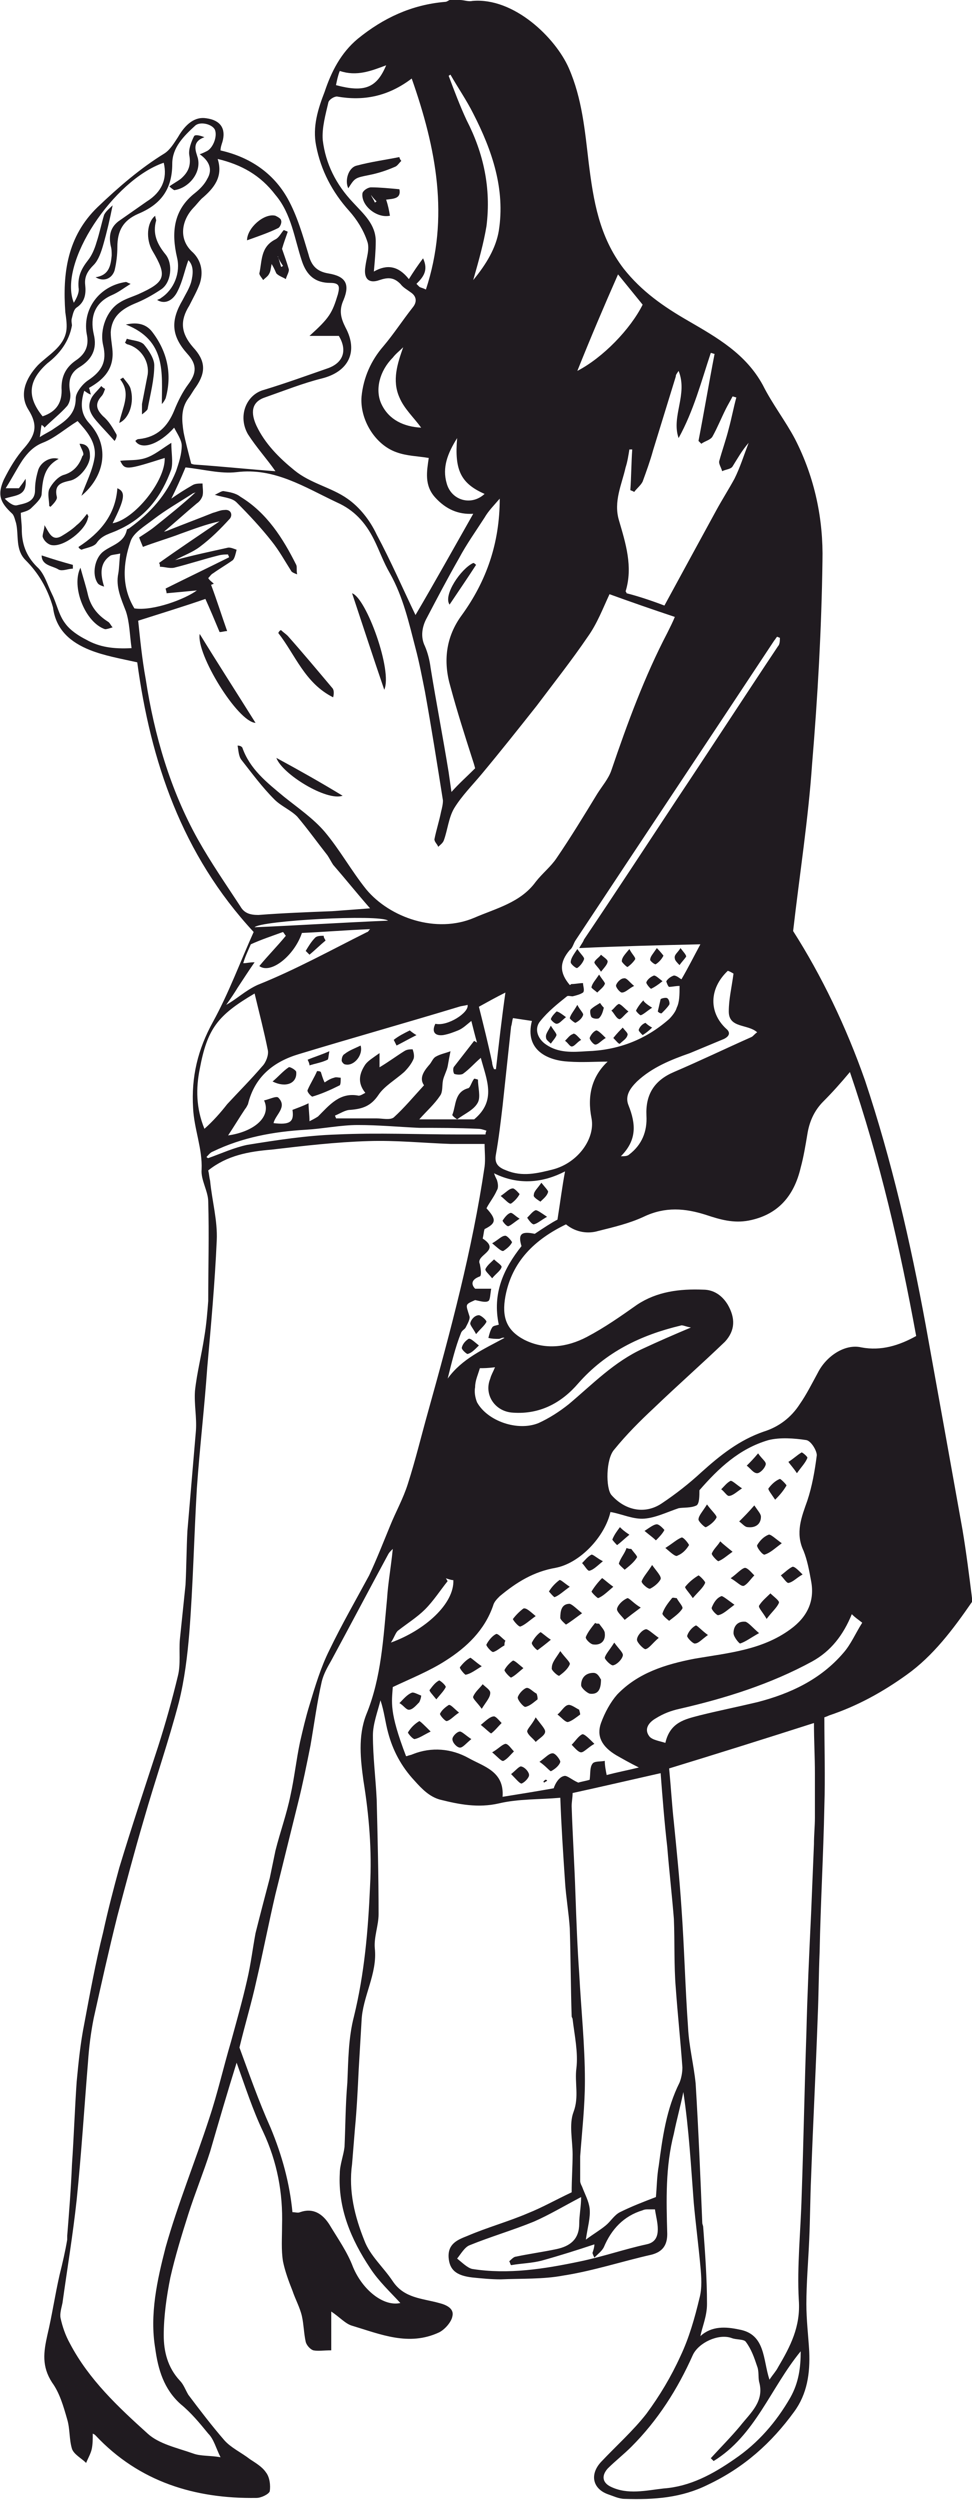 <svg width="175" height="450" viewBox="0 0 175 450" fill="none" xmlns="http://www.w3.org/2000/svg" class="drawing">
<path id="Vector" d="M175.001 288.361C171.593 293.301 168.015 298.07 163.244 301.476C158.984 304.542 154.383 307.097 149.271 308.8C148.93 308.97 148.419 309.141 148.419 309.141C148.419 314.591 148.589 319.871 148.419 325.151C148.249 333.838 147.737 342.695 147.567 351.382C147.397 355.299 147.397 359.046 147.226 362.964C146.885 372.672 146.374 382.381 146.033 391.919C145.863 395.666 145.863 399.413 145.693 403.16C145.522 407.078 145.181 410.995 145.181 414.743C145.181 417.638 145.522 420.363 145.693 423.259C145.863 427.176 145.352 430.924 142.966 434.16C138.877 439.78 133.935 444.209 127.46 447.275C122.689 449.659 117.747 450 112.465 449.83C111.442 449.83 110.42 449.319 109.398 448.978C106.671 447.956 106.16 445.401 108.205 443.187C110.931 440.291 113.998 437.566 116.384 434.5C118.77 431.264 120.814 427.858 122.518 424.111C124.052 420.874 125.074 417.297 125.926 413.721C126.437 411.847 126.267 409.803 126.097 407.93C125.756 404.182 125.245 400.265 124.904 396.518C124.393 389.875 124.052 383.403 123.029 376.59C122.518 379.145 121.837 381.529 121.325 384.084C119.792 390.045 119.962 396.007 120.133 402.139C120.133 404.182 119.281 405.375 117.236 405.886C111.954 407.078 106.842 408.781 101.389 409.633C97.81 410.314 93.891 410.144 90.142 410.314C88.439 410.314 86.734 410.144 85.031 409.973C82.134 409.633 80.941 408.611 80.77 406.397C80.6 403.842 82.475 403.16 84.178 402.479C87.757 400.946 91.506 399.924 95.084 398.391C97.64 397.369 100.026 396.007 102.922 394.644C102.922 392.26 103.093 390.045 103.093 387.831C103.093 385.276 102.411 382.381 103.263 380.167C104.286 377.441 103.434 374.886 103.774 372.332C104.115 369.436 103.434 366.37 103.093 363.475C103.093 363.304 102.922 363.134 102.922 362.964C102.752 357.684 102.752 352.403 102.582 347.123C102.411 344.398 101.9 341.503 101.73 338.777C101.389 333.668 101.048 328.558 100.878 323.618C97.129 323.959 93.38 323.789 89.802 324.64C86.053 325.492 82.645 324.811 79.237 323.959C77.362 323.448 75.999 322.086 74.636 320.553C72.251 317.998 70.717 315.102 69.865 311.866C69.354 309.992 69.183 308.119 68.502 306.075C67.99 308.119 67.139 310.333 67.139 312.377C67.139 316.294 67.65 320.212 67.82 323.959C67.99 330.772 68.161 337.755 68.161 344.569C68.161 346.612 67.309 348.656 67.479 350.7C67.99 355.299 65.264 359.387 65.094 363.815C64.923 366.711 64.753 369.606 64.583 372.502C64.412 376.079 64.242 379.656 63.901 383.232C63.731 385.276 63.56 387.491 63.39 389.534C62.708 394.474 63.901 399.073 65.605 403.331C66.627 406.056 69.013 408.1 70.717 410.655C72.762 413.721 75.999 413.721 79.067 414.572C80.43 414.913 81.793 415.594 81.452 416.957C81.282 417.979 80.089 419.341 79.067 419.852C73.614 422.407 68.502 420.193 63.39 418.66C62.197 418.319 61.175 417.127 59.641 416.105C59.641 418.49 59.641 420.704 59.641 423.089C58.278 423.089 57.255 423.259 56.403 423.089C55.892 422.918 55.211 422.237 55.04 421.556C54.699 420.023 54.699 418.49 54.359 416.957C54.018 415.424 53.166 413.891 52.655 412.358C51.973 410.655 51.291 408.781 50.951 407.078C50.61 405.034 50.78 402.82 50.78 400.606C50.951 394.815 49.928 389.194 47.372 383.743C45.498 379.826 44.135 375.568 42.601 371.31C40.897 376.76 39.364 382.04 37.83 387.32C36.637 391.067 35.103 394.815 33.911 398.562C32.718 402.309 31.525 406.226 30.673 409.973C29.991 413.38 29.48 416.957 29.48 420.363C29.48 423.259 30.162 426.154 32.377 428.539C33.059 429.22 33.4 430.242 33.911 431.094C35.956 433.819 38.171 436.715 40.386 439.269C41.579 440.632 43.453 441.484 44.987 442.676C46.009 443.357 47.202 444.039 47.883 445.061C48.565 445.912 48.735 447.445 48.565 448.467C48.395 448.978 47.031 449.659 46.179 449.659C35.103 449.83 25.05 446.764 17.212 438.418C17.041 438.248 17.041 438.248 16.7 438.077C16.7 439.099 16.7 439.951 16.53 440.802C16.36 441.654 15.848 442.506 15.508 443.357C14.656 442.506 13.292 441.824 12.952 440.802C12.44 439.099 12.611 437.226 12.1 435.522C11.418 433.138 10.736 430.753 9.373 428.88C7.499 425.984 7.84 423.429 8.521 420.363C9.373 416.787 9.884 413.21 10.736 409.463C11.248 407.419 11.759 405.204 12.1 403.16C12.1 402.99 12.1 402.65 12.1 402.479C12.44 398.221 12.781 393.963 12.952 389.705C13.292 384.765 13.463 379.656 13.804 374.716C14.144 371.139 14.485 367.733 15.167 364.326C16.189 358.876 17.212 353.255 18.575 347.805C19.427 343.887 20.449 339.97 21.472 336.223C23.687 328.899 26.072 321.745 28.458 314.421C29.821 310.163 31.014 305.905 32.036 301.646C32.547 299.603 32.207 297.218 32.377 295.174C32.718 291.938 33.059 288.531 33.4 285.295C33.57 282.059 33.57 278.823 33.74 275.587C34.252 269.625 34.763 263.494 35.274 257.532C35.444 255.148 34.933 252.763 35.103 250.378C35.444 247.142 36.296 243.906 36.807 240.5C37.148 238.456 37.319 236.412 37.489 234.198C37.489 228.236 37.66 222.275 37.489 216.313C37.489 214.44 36.126 212.396 36.296 210.522C36.467 206.775 34.933 203.198 34.763 199.451C34.422 193.83 35.615 188.891 38.341 183.952C41.238 178.671 43.283 173.051 45.668 167.771C32.718 153.804 27.095 136.942 24.709 119.228C21.642 118.547 18.745 118.036 16.189 117.014C12.781 115.651 10.055 113.437 9.544 109.349C8.521 105.772 6.817 103.047 4.602 100.833C2.728 98.959 3.409 96.404 2.898 94.19C2.728 93.679 2.557 92.827 2.216 92.487C0.001 90.443 -0.51 89.08 0.683 86.355C1.705 84.311 2.898 82.267 4.432 80.564C6.476 78.179 6.817 76.476 5.113 73.751C3.409 71.026 4.602 68.13 6.817 65.746C8.692 63.872 11.418 62.51 11.929 59.614C12.1 58.592 11.929 57.4 11.759 56.207C11.248 49.224 12.1 42.581 17.552 37.301C21.301 33.724 25.22 30.318 29.651 27.593C30.673 26.911 31.355 25.719 32.036 24.697C33.4 22.313 35.103 20.95 37.148 21.291C39.704 21.631 40.727 23.164 40.045 25.549C39.875 26.06 39.704 26.571 39.704 27.082C44.987 28.274 49.247 31.17 51.803 35.768C53.507 38.834 54.529 42.411 55.551 45.818C56.063 47.861 57.085 48.883 59.13 49.224C62.197 49.735 63.049 51.098 61.856 53.993C61.004 55.867 61.345 57.229 62.197 58.933C64.583 63.361 62.708 66.938 57.937 68.13C54.529 68.982 51.121 70.344 47.713 71.537C45.157 72.388 45.157 74.432 46.179 76.647C47.713 79.883 50.269 82.438 52.995 84.652C55.892 87.036 59.641 87.718 62.538 89.761C64.753 91.294 66.627 93.679 67.82 96.234C70.376 101.003 72.591 106.113 74.806 110.712C78.215 104.921 81.623 98.789 85.201 92.487C82.475 92.657 80.259 91.635 78.385 89.591C76.34 87.377 76.851 84.822 77.192 82.438C75.147 82.097 73.273 82.097 71.398 81.416C67.479 80.053 64.753 75.454 65.094 71.366C65.435 67.96 66.798 64.894 69.013 62.339C70.887 60.125 72.421 57.74 74.295 55.356C75.147 54.334 74.977 53.312 73.954 52.631C73.273 52.12 72.591 51.779 72.08 51.098C70.887 49.905 69.865 49.905 68.331 50.416C66.457 51.098 65.435 50.246 65.775 48.032C65.946 46.499 66.627 44.796 66.116 43.433C65.435 41.389 64.242 39.516 62.879 37.983C59.811 34.576 57.767 30.659 56.915 26.23C56.233 22.824 57.255 19.587 58.448 16.522C59.641 12.945 61.345 9.538 64.412 6.983C69.013 3.236 74.125 0.852 80.089 0.341C80.43 0.341 80.6 0.17 80.941 0C81.623 0 82.134 0 82.815 0C83.497 0 84.349 0.341 85.031 0.17C92.528 -0.511 100.026 6.813 102.411 12.263C104.797 17.714 105.308 23.505 105.99 29.296C106.842 36.109 107.864 42.581 112.294 48.372C115.532 52.46 119.451 55.185 123.881 57.74C129.164 60.806 134.276 63.702 137.343 69.323C139.047 72.729 141.433 75.795 143.137 79.031C146.715 86.014 148.249 93.509 148.078 101.003C147.908 113.266 147.226 125.36 146.204 137.623C145.522 147.502 143.989 157.21 142.796 167.6C147.908 175.606 152.338 184.803 155.746 194.512C160.517 208.819 163.925 223.637 166.652 238.456C168.867 250.719 171.082 262.983 173.297 275.416C173.979 279.504 174.49 283.592 175.001 287.68C175.001 288.02 175.001 288.191 175.001 288.361ZM35.956 104.58C35.785 104.58 35.785 104.58 35.956 104.58C35.785 104.58 35.785 104.58 35.956 104.58ZM69.524 11.752C66.798 12.774 64.242 13.796 61.175 12.774C60.834 13.626 60.663 14.478 60.493 15.329C65.605 16.692 67.82 15.84 69.524 11.752ZM72.591 62.51C71.91 63.191 71.228 63.702 70.717 64.383C68.331 66.768 67.479 70.174 68.672 72.729C70.035 75.624 72.762 76.817 75.829 76.987C75.829 76.987 75.829 76.987 75.999 76.987C75.999 76.987 75.999 76.987 75.829 76.987C74.466 75.114 72.762 73.581 71.91 71.537C70.546 68.471 71.569 65.405 72.591 62.51C72.591 62.51 72.591 62.339 72.591 62.51ZM40.727 180.886C42.601 179.864 44.135 178.331 46.35 177.309C53.166 174.584 59.641 171.007 66.116 167.771C66.287 167.771 66.287 167.6 66.627 167.26C62.367 167.43 58.278 167.771 54.359 167.941C52.995 172.029 48.735 175.435 46.691 173.902C48.224 172.029 49.928 170.326 51.462 168.452C51.291 168.282 51.121 167.941 50.951 167.771C49.076 168.452 47.031 169.133 45.157 169.985C44.646 171.177 44.135 172.199 43.794 173.391C44.475 173.391 44.816 173.221 45.839 173.221C44.646 174.924 43.794 176.287 42.772 177.82C42.26 178.671 41.579 179.693 40.727 180.886ZM35.274 88.569C35.103 88.74 34.763 88.74 34.592 88.91C32.207 90.443 29.821 91.805 27.606 93.509C26.072 94.701 24.027 95.893 23.516 97.426C22.153 101.344 21.812 105.602 24.198 109.519C27.606 110.03 33.4 107.816 35.444 106.283C33.74 106.453 31.866 106.624 29.991 106.794C29.991 106.453 29.821 106.113 29.821 105.942C33.57 104.069 37.489 102.195 41.238 100.322C41.238 100.151 41.068 99.981 41.068 99.811C40.556 99.811 40.045 99.811 39.364 99.981C36.637 100.662 34.081 101.514 31.355 102.195C30.503 102.366 29.651 102.025 28.799 102.025C28.799 101.855 28.799 101.514 28.628 101.344C32.207 98.789 35.785 96.404 39.534 93.849C37.148 94.36 34.933 95.212 32.547 96.064C30.332 96.915 27.947 97.597 25.732 98.448C25.391 97.597 25.22 97.256 25.05 96.745C26.072 96.064 26.924 95.553 27.776 94.871C30.332 92.827 32.888 90.784 35.274 88.569C35.274 88.569 35.444 88.569 35.274 88.569ZM80.6 248.164C83.156 244.587 87.075 242.884 90.824 240.84C90.483 240.67 90.142 241.011 89.802 241.011C89.12 241.011 88.609 241.011 87.927 240.84C88.098 240.159 88.268 239.478 88.609 238.967C88.779 238.626 89.29 238.626 89.802 238.456C88.609 232.835 90.654 228.406 93.891 224.319C93.21 222.104 93.891 221.593 96.277 222.104C97.81 221.082 99.344 220.061 100.366 219.55C100.878 216.313 101.218 213.588 101.73 210.863C97.81 212.907 93.38 213.418 88.95 211.204C89.12 211.715 89.29 212.055 89.461 212.396C89.631 212.907 89.802 213.759 89.461 214.269C88.95 215.462 88.098 216.484 87.587 217.506C89.461 219.55 89.29 220.231 87.246 221.253C87.075 221.764 87.075 222.275 86.905 222.956C90.313 225.17 85.542 225.852 86.394 227.555C86.564 228.407 86.734 229.599 86.394 229.769C84.519 230.45 85.031 231.472 85.542 231.983C86.905 231.983 87.587 231.983 88.439 231.983C88.268 232.835 88.268 234.027 87.927 234.198C87.416 234.538 86.394 234.198 85.542 234.027C83.667 234.879 83.838 234.709 84.519 236.923C84.69 237.434 84.178 238.285 83.838 238.967C83.667 239.307 83.156 239.478 82.986 239.989C81.963 242.544 81.282 245.439 80.6 248.164ZM107.012 404.012C103.945 405.034 100.707 406.056 97.64 406.908C95.766 407.419 93.891 407.419 92.017 407.759C91.846 407.589 91.846 407.248 91.676 407.078C92.017 406.737 92.528 406.226 92.869 406.226C95.254 405.715 97.81 405.375 100.196 404.864C102.582 404.353 104.286 403.16 104.286 400.265C104.286 398.732 104.626 397.199 104.626 395.496C101.389 397.199 98.833 398.732 96.106 399.924C92.358 401.457 88.268 402.65 84.519 404.182C83.667 404.523 82.986 405.715 82.304 406.567C83.156 407.248 84.178 408.27 85.031 408.441C91.506 409.463 97.981 408.441 104.456 407.078C108.546 406.226 112.465 404.864 116.384 404.012C118.088 403.671 118.429 402.479 118.429 401.287C118.429 400.095 118.088 398.902 117.918 397.71C117.406 397.71 117.066 397.71 116.725 397.71C116.384 397.71 116.043 397.71 115.702 397.88C112.294 398.902 110.079 401.287 108.716 404.523C108.375 405.204 107.694 405.715 107.012 406.397C106.671 405.715 106.671 405.545 106.671 405.545C106.842 405.034 107.012 404.523 107.012 404.012ZM122.348 177.479C121.666 177.479 120.985 177.65 120.473 177.65C120.303 177.65 119.962 176.798 119.962 176.628C120.303 176.117 120.814 175.776 121.325 175.606C121.837 175.606 122.348 176.117 122.689 176.287C123.881 174.243 124.904 172.199 126.097 169.985C118.77 170.155 111.613 170.326 104.286 170.666C104.626 169.985 104.967 169.644 105.138 169.133C110.761 160.787 116.214 152.441 121.837 143.925C127.971 134.727 133.935 125.53 140.069 116.332C140.41 115.992 140.41 115.31 140.41 114.799C140.24 114.799 140.069 114.629 139.899 114.629C139.729 114.799 139.558 115.14 139.388 115.31C127.46 133.365 115.532 151.249 103.604 169.304C103.263 169.815 103.093 170.666 102.582 171.007C100.707 173.221 100.707 175.095 102.582 177.309C102.752 177.309 102.752 177.139 102.922 177.139C103.604 177.139 104.286 176.968 104.967 176.968C104.967 177.479 105.308 178.331 104.967 178.671C104.456 179.012 103.774 179.182 103.093 179.353C102.752 179.353 102.241 179.182 102.07 179.353C100.366 180.715 98.662 182.078 97.299 183.781C96.106 185.144 96.788 187.017 98.322 188.039C100.537 189.572 103.093 189.402 105.649 189.232C111.272 189.061 116.214 187.188 120.473 183.441C120.985 182.93 121.666 182.078 121.837 181.397C122.348 180.375 122.348 179.012 122.348 177.479C122.518 177.479 122.348 177.479 122.348 177.479C122.348 177.479 122.518 177.479 122.348 177.479ZM109.227 319.531C111.102 319.02 112.976 318.679 115.021 318.168C113.317 317.316 112.124 316.635 110.931 315.954C108.375 314.421 107.353 312.547 108.205 310.163C108.886 308.289 109.909 306.416 111.102 305.053C114.85 301.136 119.792 299.603 125.074 298.581C131.038 297.559 137.173 297.048 142.285 293.301C145.352 291.086 146.715 288.191 146.033 284.614C145.693 282.74 145.352 280.867 144.67 279.163C143.137 275.927 144.329 273.032 145.352 270.136C146.204 267.581 146.715 264.686 147.056 261.961C147.056 261.109 146.033 259.406 145.181 259.235C142.966 258.895 140.41 258.724 138.365 259.235C133.083 260.768 129.334 264.345 125.926 268.263C125.926 269.285 125.926 270.647 125.415 270.988C124.393 271.499 123.029 271.329 122.177 271.499C120.133 272.18 118.088 273.202 116.043 273.372C113.998 273.543 111.954 272.521 109.909 272.18C108.886 276.609 104.456 281.378 100.026 282.229C96.106 282.911 93.039 284.784 89.972 287.339C89.461 287.85 88.95 288.361 88.779 289.042C87.246 293.471 84.008 296.537 80.259 298.921C77.362 300.795 73.954 302.157 70.717 303.69C70.546 306.416 70.035 308.119 73.103 316.124H73.273C73.614 315.954 73.954 315.954 74.295 315.783C77.703 314.421 81.282 314.762 84.349 316.465C87.075 317.998 90.824 318.849 90.483 323.448C93.721 322.937 96.788 322.426 99.685 321.915C100.026 320.893 100.707 319.871 101.559 319.701C102.07 319.531 102.922 320.382 104.115 320.893C104.626 320.723 105.649 320.553 106.16 320.382C106.33 319.19 106.16 318.168 106.671 317.487C107.012 316.976 108.205 317.146 108.886 316.976C108.886 317.827 109.057 318.679 109.227 319.531ZM126.097 420.534C128.141 418.66 130.697 418.83 133.083 419.341C137.854 420.193 137.343 424.792 138.536 428.369C139.217 427.347 139.729 426.836 140.069 426.154C142.285 422.407 144.159 418.83 143.818 414.061C143.477 407.93 144.159 401.628 144.329 395.326C144.67 385.617 144.841 375.908 145.181 366.03C145.352 358.876 145.693 351.552 146.033 344.398C146.204 340.31 146.374 336.223 146.545 331.964C146.545 330.431 146.715 328.728 146.715 327.195C146.715 324.47 146.715 321.915 146.715 319.19C146.715 316.294 146.545 313.229 146.545 310.163C137.513 313.058 128.823 315.783 120.473 318.338C120.814 321.915 120.985 324.981 121.325 328.047C121.837 333.157 122.348 338.266 122.689 343.376C123.2 350.53 123.37 357.854 123.881 365.008C124.052 368.414 124.904 371.65 125.245 375.057C125.756 383.403 126.097 391.749 126.437 400.095C126.437 400.435 126.608 400.606 126.608 400.946C126.949 405.545 127.289 410.144 127.289 414.743C127.289 416.957 126.437 418.83 126.097 420.534ZM30.843 89.761C32.036 88.91 33.4 88.058 34.592 87.377C35.103 87.036 35.785 87.036 36.467 87.036C36.467 87.718 36.637 88.569 36.467 89.251C36.296 89.761 35.956 90.272 35.444 90.613C33.4 92.316 31.355 94.19 29.31 95.893C29.31 95.893 29.31 95.893 29.31 95.723C29.651 95.723 30.162 95.553 30.503 95.382C33.059 94.36 35.785 93.338 38.341 92.316C39.023 92.146 39.704 91.805 40.386 91.805C41.579 91.635 41.919 92.657 41.408 93.338C39.704 95.212 38 96.915 35.956 98.448C34.592 99.47 33.059 99.981 31.525 100.833C34.592 99.981 37.83 99.3 40.897 98.618C41.408 98.448 42.09 98.789 42.601 98.959C42.431 99.64 42.26 100.492 41.919 100.833C40.727 101.684 39.534 102.366 38.341 103.217C38 103.388 37.83 103.728 37.489 104.069C37.83 104.58 38.171 104.75 38.511 105.091C38.341 105.091 38.171 105.261 38 105.261C39.023 107.986 39.875 110.712 40.897 113.607C40.386 113.607 40.045 113.777 39.534 113.777C38.682 111.734 37.83 109.69 36.978 107.816C33.059 109.179 29.14 110.371 24.88 111.734C25.22 114.97 25.561 118.547 26.243 122.294C27.776 132.343 30.673 142.222 35.615 151.079C38 155.337 40.727 159.254 43.283 163.172C43.964 164.364 44.987 164.705 46.52 164.705C50.951 164.364 55.381 164.194 59.811 164.023C62.027 163.853 64.412 163.683 66.627 163.512C64.242 160.787 62.197 158.232 59.982 155.678C59.641 155.167 59.3 154.485 58.959 153.974C57.085 151.59 55.381 149.205 53.507 146.991C52.314 145.799 50.61 145.117 49.417 143.925C47.202 141.711 45.328 139.156 43.453 136.771C42.942 136.09 42.942 135.068 42.772 134.217C43.283 134.217 43.453 134.387 43.623 134.557C44.987 138.475 48.054 140.859 51.121 143.414C53.677 145.458 56.403 147.332 58.448 149.716C61.175 152.952 63.219 156.699 65.946 160.106C70.206 165.216 78.555 168.111 85.371 165.216C89.29 163.512 93.721 162.491 96.447 158.743C97.64 157.21 99.174 156.018 100.196 154.485C102.752 150.738 105.138 146.821 107.523 142.903C108.375 141.54 109.568 140.178 110.079 138.645C112.976 130.129 116.043 121.783 120.133 113.948C120.644 112.926 121.155 111.904 121.496 111.052C117.406 109.69 113.487 108.327 109.738 106.964C108.546 109.519 107.523 112.245 105.819 114.629C102.922 118.887 99.685 122.975 96.618 127.063C93.38 131.151 90.142 135.238 86.734 139.326C85.031 141.37 83.156 143.244 81.793 145.458C80.77 147.161 80.6 149.375 79.918 151.249C79.748 151.76 79.237 152.101 78.896 152.441C78.726 151.93 78.215 151.59 78.215 151.079C78.555 149.375 79.067 147.843 79.407 146.139C79.578 145.458 79.748 144.777 79.748 144.095C78.726 137.623 77.703 131.151 76.51 124.508C75.999 121.953 75.488 119.228 74.806 116.673C73.614 112.074 72.591 107.475 70.206 103.217C69.013 101.173 68.331 99.129 67.309 97.085C65.775 94.02 63.731 91.805 60.663 90.443C54.87 87.718 49.417 84.141 42.601 84.992C39.704 85.333 36.637 84.481 33.4 84.141C32.547 86.185 31.695 88.058 30.843 89.761C30.843 89.761 30.843 89.932 30.843 89.761ZM37.489 210.693C37.66 211.374 37.66 211.885 37.83 212.566C38.171 216.143 39.193 219.72 39.023 223.297C38.682 230.961 38 238.456 37.319 246.12C36.807 253.444 35.956 260.598 35.444 267.922C34.933 276.609 34.763 285.295 34.081 293.982C33.74 298.07 33.229 302.328 32.207 306.416C30.332 313.569 27.947 320.382 25.902 327.536C24.198 333.327 22.664 339.118 21.131 344.909C19.597 351.041 18.234 357.173 16.871 363.304C16.36 365.859 16.019 368.584 15.848 371.139C15.167 379.485 14.656 387.661 13.804 396.007C13.122 402.309 12.1 408.441 11.248 414.572C11.077 415.424 10.736 416.446 10.907 417.297C11.248 418.83 11.759 420.363 12.611 421.896C16.019 428.369 21.301 433.308 26.584 438.077C28.628 439.951 31.866 440.632 34.763 441.654C36.126 442.165 37.83 441.995 39.704 442.335C38.852 440.632 38.511 439.099 37.489 438.077C35.956 436.204 34.422 434.33 32.547 432.797C29.48 430.072 28.458 426.495 27.947 422.748C26.924 416.616 28.288 410.484 29.821 404.523C32.036 396.688 35.103 389.194 37.66 381.359C39.193 376.76 40.215 372.161 41.579 367.562C42.601 363.815 43.623 360.238 44.475 356.491C45.157 353.596 45.498 350.7 46.009 347.975C46.861 344.569 47.713 341.332 48.565 338.096C48.906 336.393 49.247 334.86 49.587 333.157C50.439 329.75 51.632 326.514 52.314 323.107C52.995 320.042 53.336 316.805 54.018 313.569C54.529 311.355 55.04 309.141 55.722 306.927C56.744 303.52 57.767 300.114 59.3 297.048C61.515 292.449 64.071 288.02 66.457 283.592C67.82 280.696 69.013 277.631 70.206 274.735C71.228 272.18 72.591 269.796 73.443 267.07C74.806 262.812 75.829 258.554 77.022 254.296C81.111 239.648 85.031 225 87.246 210.011C87.416 208.649 87.246 207.286 87.246 205.924C85.031 205.924 83.156 205.924 81.111 205.924C76.17 205.753 71.228 205.242 66.287 205.413C60.493 205.583 54.699 206.264 48.906 206.945C44.816 207.286 40.897 207.967 37.489 210.693ZM101.9 220.401C96.277 223.126 92.187 227.044 90.994 233.346C90.313 237.093 91.165 239.478 94.402 241.181C98.151 243.055 102.07 242.544 105.649 240.67C108.886 238.967 111.783 236.923 114.68 234.879C118.258 232.494 122.348 231.983 126.608 232.154C128.482 232.154 130.016 233.176 131.038 234.879C132.401 237.263 132.401 239.478 130.527 241.522C126.267 245.609 122.007 249.357 117.747 253.444C115.191 255.829 112.806 258.213 110.59 260.939C109.057 262.642 109.057 267.922 110.079 269.114C112.465 271.84 116.043 272.691 119.11 270.647C121.666 268.944 124.052 267.07 126.267 265.026C129.675 261.961 133.083 259.235 137.513 257.702C140.24 256.851 142.455 255.148 143.989 252.763C145.181 251.06 146.204 249.016 147.226 247.142C148.76 244.076 152.168 241.862 155.065 242.544C158.643 243.225 161.881 242.203 164.948 240.5C162.051 224.659 158.473 208.989 153.02 192.979C151.316 195.023 149.782 196.726 148.249 198.259C146.545 199.962 145.693 202.006 145.352 204.22C145.011 206.264 144.67 208.308 144.159 210.182C142.966 215.291 140.069 218.698 134.787 219.72C132.061 220.231 129.675 219.55 127.119 218.698C123.37 217.506 119.792 217.165 115.873 219.039C113.317 220.231 110.42 220.912 107.694 221.593C105.99 222.104 103.774 221.934 101.9 220.401ZM70.717 278.823C70.206 279.334 70.035 279.504 69.865 279.845C66.457 286.147 63.049 292.619 59.641 298.921C58.959 300.114 58.278 301.306 57.937 302.668C57.085 306.416 56.574 310.333 55.892 314.251C55.211 317.657 54.529 321.064 53.677 324.47C52.314 329.921 50.951 335.541 49.587 340.992C48.395 346.101 47.372 351.382 46.179 356.491C45.328 360.409 44.135 364.326 43.112 368.584C44.816 373.183 46.52 378.123 48.735 383.062C50.78 388.001 52.143 392.941 52.655 398.221C53.166 398.221 53.677 398.391 54.018 398.221C56.403 397.369 58.107 398.562 59.3 400.435C60.834 402.99 62.538 405.375 63.56 408.1C65.264 412.188 69.013 415.254 72.08 414.572C70.376 412.699 68.161 410.655 66.627 408.27C63.219 403.16 60.834 397.54 61.175 391.238C61.175 389.705 61.856 388.001 62.027 386.469C62.197 382.721 62.197 378.804 62.538 374.886C62.708 370.969 62.708 366.881 63.731 362.964C65.605 355.299 66.287 347.464 66.627 339.459C66.968 333.157 66.457 326.855 65.435 320.553C64.923 316.805 64.412 312.547 65.946 308.63C68.672 301.987 69.013 294.833 69.695 287.68C69.865 284.955 70.376 282.229 70.717 278.823ZM15.167 70.344C14.485 72.559 14.485 74.432 16.019 76.135C20.108 80.564 18.575 86.014 14.656 89.251C15.508 86.866 16.7 84.652 17.041 82.267C17.382 79.542 15.508 77.498 13.974 75.795C11.759 77.157 9.884 78.861 7.669 79.712C5.965 80.394 4.943 81.586 4.091 82.778C3.068 84.311 2.216 86.014 1.024 87.888C2.216 87.888 2.898 87.888 3.409 87.888C3.75 87.377 4.091 87.036 4.602 86.185C4.943 89.421 2.728 89.08 0.853 89.761C1.535 90.443 2.387 91.124 3.068 90.954C4.432 90.613 6.306 90.443 6.306 88.229C6.306 87.036 6.476 86.014 6.817 84.822C7.158 83.289 9.032 82.097 10.566 82.608C8.01 83.971 7.669 86.185 7.499 88.91C7.499 89.761 6.306 90.784 5.624 91.465C5.113 91.976 4.261 92.146 3.75 92.316C3.75 93.338 3.92 94.19 3.92 95.212C3.92 97.767 4.602 99.981 6.647 102.025C8.01 103.217 8.521 105.261 9.373 106.964C10.225 108.668 10.566 110.712 11.759 112.245C12.611 113.437 14.144 114.459 15.508 115.14C17.893 116.503 20.449 116.843 23.687 116.673C23.346 114.288 23.346 112.074 22.664 110.03C21.812 107.816 20.79 105.602 21.301 103.217C21.472 102.195 21.472 101.003 21.642 99.64C20.96 99.811 20.449 99.811 19.938 99.981C17.893 101.344 18.064 103.388 18.745 105.602C18.234 105.431 17.723 105.261 17.552 104.921C16.53 103.388 17.041 100.492 18.575 99.3C20.108 98.108 22.324 97.767 22.835 95.382C22.835 95.212 23.176 95.212 23.346 95.042C27.095 92.316 29.991 89.08 31.695 84.822C32.207 83.289 32.718 81.756 32.718 80.223C32.718 79.201 31.866 78.009 31.355 76.987C28.628 80.053 25.391 81.075 24.368 79.372C24.539 79.201 24.709 79.031 25.05 79.031C28.288 78.69 30.162 76.817 31.355 73.921C32.036 72.218 32.888 70.515 33.911 69.152C35.444 67.108 35.444 65.575 33.74 63.702C30.843 60.466 30.673 57.74 32.888 53.993C33.4 52.971 34.081 51.949 34.422 50.757C34.763 49.394 34.933 47.861 33.911 46.84C33.229 48.713 32.888 50.587 32.036 52.29C31.184 54.163 29.651 54.845 28.288 53.993C28.628 53.823 28.799 53.823 28.969 53.653C31.355 52.12 32.547 49.054 31.866 46.328C30.843 41.9 31.184 37.812 35.103 34.746C35.956 34.065 36.807 33.214 37.319 32.191C38.341 30.488 37.66 28.955 35.956 27.763C36.467 27.593 36.807 27.422 37.148 27.252C38.341 26.741 39.193 24.527 38.682 23.335C38.171 22.313 35.956 21.802 35.103 22.653C33.059 24.527 31.014 26.571 31.014 29.466C31.014 34.065 28.969 36.79 24.88 38.494C22.153 39.686 21.131 41.559 21.131 44.455C21.131 45.818 20.96 47.35 20.62 48.713C20.108 50.246 18.575 50.757 17.212 49.905C19.597 49.565 19.938 47.861 20.108 45.988C20.108 45.477 20.108 44.796 19.938 44.285C19.597 42.581 19.768 41.048 21.301 39.856C23.005 38.664 24.709 37.472 26.413 36.279C29.14 34.576 30.162 32.191 29.48 29.296C20.449 32.362 10.396 47.35 13.292 54.504C13.804 53.653 14.315 52.631 14.144 51.779C13.974 49.735 14.656 48.372 15.848 46.84C16.53 45.988 17.041 44.796 17.382 43.603C17.893 42.07 18.234 40.367 18.745 38.664C19.086 37.983 19.768 37.472 20.279 36.961C19.768 39.516 19.256 41.73 18.575 44.114C18.234 45.307 17.723 46.84 16.871 47.691C15.848 48.713 15.167 49.735 15.337 51.268C15.508 52.801 15.337 54.334 13.804 55.356C13.292 55.696 13.122 56.548 12.952 57.229C12.781 57.74 12.952 58.251 12.952 58.592C12.44 61.487 10.736 63.702 8.521 65.405C5.113 68.471 4.772 71.366 7.669 74.943C10.225 74.092 11.248 72.388 11.077 69.834C11.077 67.619 11.929 66.086 13.633 64.894C15.167 63.872 16.019 62.51 15.678 60.466C14.656 55.696 17.893 51.438 22.664 50.757C22.835 50.757 23.005 50.927 23.516 51.098C22.153 51.949 21.301 52.631 20.108 53.142C17.041 54.504 16.189 57.059 16.871 60.125C17.552 62.85 16.53 64.724 14.315 66.086C12.611 67.108 12.27 68.641 12.611 70.515C12.781 71.366 12.611 72.388 12.1 73.07C10.907 74.432 9.373 75.624 8.01 76.987C7.84 76.647 7.669 76.647 7.499 76.476C7.328 77.157 7.328 77.839 7.158 78.69C8.18 78.009 9.032 77.668 9.714 77.157C11.759 75.795 13.633 74.603 13.633 71.707C13.633 70.685 14.826 69.152 15.848 68.471C18.404 66.768 19.256 65.064 18.575 62.169C17.893 59.273 19.256 55.867 21.472 54.504C22.494 53.823 23.687 53.482 24.88 52.971C29.821 50.757 30.162 49.735 27.436 45.136C26.243 43.092 26.413 40.026 27.947 38.834C27.947 39.175 28.117 39.516 28.117 39.686C27.436 42.07 28.288 43.944 29.821 45.818C31.184 47.521 30.843 50.927 28.969 52.12C27.436 53.142 25.902 53.993 24.198 54.675C21.812 55.696 20.108 57.059 19.938 59.784C19.938 61.147 20.279 62.51 20.279 63.702C20.279 66.768 18.404 68.471 16.019 69.834C16.189 70.174 16.189 70.515 16.36 71.026C15.848 70.855 15.678 70.685 15.167 70.344ZM103.093 322.767C103.093 323.618 102.922 324.3 102.922 325.151C103.093 330.431 103.434 335.712 103.604 340.992C103.774 345.761 103.945 350.53 104.286 355.299C104.626 361.771 105.308 368.073 105.308 374.546C105.308 379.145 104.797 383.573 104.456 388.172C104.456 389.534 104.456 391.067 104.456 392.6C104.456 392.941 104.626 393.282 104.797 393.622C105.308 394.985 105.99 396.177 106.16 397.54C106.33 399.243 105.819 400.776 105.478 403.16C106.842 402.139 108.034 401.457 109.057 400.606C109.909 399.924 110.59 398.732 111.613 398.221C113.658 397.199 115.873 396.347 118.088 395.496C118.258 393.793 118.258 391.749 118.599 389.875C119.281 384.765 119.962 379.656 122.348 374.886C122.689 374.035 122.859 373.013 122.859 372.161C122.518 367.392 122.007 362.623 121.666 357.854C121.326 353.766 121.496 349.508 121.325 345.42C120.985 341.162 120.474 336.734 120.133 332.475C119.622 328.047 119.281 323.618 118.94 319.19C113.658 320.382 108.546 321.575 103.093 322.767ZM39.193 28.615C40.215 31.851 38.511 33.895 36.296 35.768C35.785 36.279 35.274 36.961 34.763 37.472C32.718 39.686 32.036 43.092 34.763 45.477C36.296 47.01 36.637 49.054 35.956 51.098C35.444 52.46 34.763 53.653 34.081 55.015C32.377 57.74 32.547 59.955 34.763 62.51C36.978 64.894 37.148 66.938 35.274 69.663C34.763 70.344 34.422 71.026 33.911 71.707C32.547 73.581 32.718 75.624 33.059 77.839C33.4 79.542 33.911 81.416 34.422 83.46C34.422 83.46 34.763 83.63 35.103 83.63C40.045 83.971 44.816 84.481 49.587 84.822C48.054 82.608 46.179 80.564 44.646 78.179C42.772 74.943 44.305 71.026 47.543 70.174C51.462 68.982 55.211 67.619 59.13 66.257C61.856 65.235 62.538 63.02 61.004 60.466C59.3 60.466 57.596 60.466 55.722 60.466C59.3 57.229 59.811 56.378 60.834 52.971C61.175 51.609 61.175 50.927 59.471 50.927C56.744 50.927 55.211 49.565 54.359 47.01C52.995 42.922 52.484 38.494 49.587 35.087C46.861 31.51 43.453 29.637 39.193 28.615ZM119.622 109.008C122.859 103.047 125.926 97.426 128.993 91.805C130.016 89.932 131.209 88.058 132.231 86.185C133.253 84.141 133.935 81.927 134.787 79.712C133.594 81.075 132.742 82.608 131.89 83.971C131.549 84.481 130.697 84.481 130.016 84.822C129.845 84.141 129.334 83.46 129.505 82.948C130.016 81.075 130.697 79.201 131.209 77.157C131.72 75.284 132.061 73.41 132.572 71.537C132.401 71.537 132.061 71.366 131.89 71.366C131.549 72.048 131.038 72.899 130.697 73.581C129.845 75.284 129.164 76.987 128.312 78.52C127.971 79.201 126.949 79.372 126.267 79.883C126.097 79.712 125.926 79.542 125.756 79.372C126.778 74.092 127.63 68.982 128.653 63.702C128.482 63.702 128.141 63.531 127.971 63.531C126.267 68.641 124.904 73.921 122.177 78.861C120.814 74.943 123.881 71.026 122.177 66.768C121.837 67.279 121.666 67.449 121.666 67.79C120.303 72.218 118.94 76.647 117.577 81.075C117.066 82.948 116.384 84.822 115.702 86.696C115.362 87.377 114.68 87.888 114.169 88.569C113.998 88.399 113.828 88.399 113.487 88.229C113.658 85.844 113.658 83.289 113.828 80.905C113.658 80.905 113.487 80.905 113.317 80.905C113.146 81.927 112.976 83.119 112.635 84.141C111.954 87.207 110.42 90.272 111.442 93.679C112.635 97.767 113.998 102.025 112.635 106.453C112.635 106.453 112.806 106.624 112.806 106.794C114.85 107.305 117.406 108.157 119.622 109.008ZM128.482 443.017C128.312 442.846 128.141 442.676 127.971 442.506C129.675 440.632 131.549 438.758 133.253 436.715C135.128 434.33 137.684 432.286 136.661 428.709C136.491 427.858 136.661 426.836 136.321 425.984C135.809 424.451 135.298 422.918 134.276 421.556C133.935 421.045 132.572 421.215 131.72 420.874C129.334 420.023 125.756 421.726 124.733 423.94C122.007 430.072 118.429 435.693 113.658 440.462C112.294 441.824 110.761 443.017 109.398 444.379C108.205 445.742 108.546 446.934 109.909 447.615C112.976 449.148 116.384 448.297 119.451 447.956C124.222 447.615 128.312 445.401 132.231 442.676C136.491 439.78 139.729 436.033 142.285 431.605C143.818 428.88 144.159 426.154 144.159 423.259C138.706 429.902 135.98 438.418 128.482 443.017ZM74.125 14.137C69.865 17.373 65.435 18.225 60.663 17.373C60.152 17.373 59.3 17.884 59.13 18.395C58.619 20.609 57.937 22.994 58.107 25.208C58.619 29.466 60.493 33.214 63.56 36.45C65.435 38.494 67.65 40.367 67.65 43.433C67.65 45.136 67.479 47.01 67.309 48.883C69.695 47.521 71.739 47.861 73.614 50.246C74.466 48.883 75.147 47.861 76.17 46.499C77.192 48.713 76.17 49.905 74.977 51.098C75.147 51.268 75.318 51.438 75.488 51.609C75.659 51.779 75.999 51.779 76.681 52.12C80.941 39.175 78.555 26.741 74.125 14.137ZM84.178 180.886C83.667 181.056 83.156 181.056 82.645 181.226C73.103 184.122 63.39 186.847 53.847 189.743C49.247 191.105 45.839 193.83 44.646 198.77C44.475 199.111 44.305 199.451 44.135 199.621C43.112 201.154 42.09 202.858 41.068 204.391C45.839 203.709 48.906 200.984 47.543 198.089C48.395 197.918 49.758 197.237 50.099 197.578C51.803 199.281 49.587 200.643 49.247 202.176C52.143 202.517 52.995 202.006 52.655 199.792C53.507 199.451 54.529 199.111 55.551 198.6C55.551 199.621 55.722 200.643 55.722 201.836C56.063 201.665 56.744 201.325 57.255 200.984C59.3 198.94 61.175 196.556 64.583 197.237C64.923 197.237 65.435 196.896 65.775 196.726C64.242 194.852 64.753 193.149 65.775 191.616C66.287 190.935 67.138 190.424 68.331 189.572C68.331 190.765 68.331 191.276 68.331 192.127C70.035 191.105 71.398 190.083 72.762 189.232C73.273 188.891 73.784 188.891 74.295 188.891C74.466 189.402 74.636 190.083 74.466 190.594C74.125 191.446 73.443 192.298 72.762 192.979C71.228 194.341 69.183 195.534 68.161 197.067C66.798 199.111 65.264 199.621 63.049 199.792C62.197 199.792 61.175 200.473 60.323 200.814C60.323 200.984 60.493 201.154 60.493 201.325C60.663 201.325 61.004 201.325 61.175 201.325C63.39 201.325 65.605 201.325 67.82 201.325C68.843 201.325 70.206 201.665 70.887 201.154C72.762 199.451 74.466 197.407 76.34 195.363C75.488 194.171 76.17 192.979 77.192 191.787C77.703 191.276 77.874 190.594 78.385 190.254C79.237 189.743 80.259 189.572 81.111 189.232C80.941 190.083 80.77 190.935 80.6 191.957C80.43 192.808 79.918 193.66 79.748 194.512C79.578 195.363 79.748 196.556 79.237 197.237C78.215 198.77 76.851 199.962 75.488 201.495C79.067 201.495 82.475 201.495 85.371 201.495C89.461 198.089 87.587 194.341 86.564 190.424C85.371 191.446 84.519 192.468 83.326 193.319C82.986 193.49 82.304 193.49 81.793 193.319C81.623 193.149 81.452 192.297 81.793 191.957C82.986 190.424 84.178 188.891 85.371 187.358C85.542 187.528 85.712 187.528 85.882 187.699C85.542 186.506 85.201 185.144 84.86 183.781C84.008 184.463 83.326 185.144 82.475 185.484C81.623 185.825 80.77 186.166 79.748 186.336C78.215 186.506 77.703 185.655 78.385 184.292C80.6 184.803 84.519 182.248 84.178 180.886ZM109.398 191.105C107.182 191.105 104.797 191.276 102.411 191.105C98.662 190.935 94.402 189.061 95.766 183.781C94.573 183.611 93.55 183.441 92.358 183.27C92.187 183.781 92.187 184.292 92.017 184.803C91.506 189.572 90.994 194.341 90.483 199.111C90.142 202.006 89.802 204.902 89.29 207.797C88.95 209.5 89.802 210.182 91.165 210.693C94.062 211.885 96.788 211.204 99.514 210.522C104.115 209.33 107.182 204.902 106.501 201.325C105.649 197.067 106.671 193.66 109.398 191.105ZM85.542 138.304C85.371 137.623 85.201 137.112 85.031 136.601C83.667 132.343 82.304 128.085 81.111 123.656C79.748 119.058 80.259 114.629 83.156 110.712C87.587 104.58 89.972 97.767 89.972 89.761C88.95 90.954 87.927 91.976 87.246 93.168C85.712 95.553 84.008 97.937 82.645 100.492C80.6 104.069 78.726 107.646 76.851 111.223C75.999 112.755 75.659 114.629 76.51 116.332C77.022 117.525 77.362 118.887 77.533 120.25C78.555 126.552 79.748 132.684 80.77 138.986C80.941 140.178 81.111 141.37 81.282 142.562C82.645 141.03 84.008 139.837 85.542 138.304ZM45.839 178.842C39.193 182.759 37.319 185.144 35.956 192.468C35.274 195.874 35.274 199.451 36.807 203.198C38.341 201.836 39.704 200.303 40.897 198.77C42.942 196.556 45.157 194.341 47.202 191.957C47.883 191.276 48.395 189.913 48.224 189.061C47.543 185.655 46.691 182.419 45.839 178.842ZM131.038 174.754C127.63 177.99 127.63 182.248 130.697 185.144C131.549 185.825 131.379 186.506 130.357 187.017C128.312 187.869 126.267 188.721 124.222 189.572C120.814 190.765 117.406 192.127 114.68 194.682C113.487 195.874 112.465 197.237 113.146 198.94C114.51 202.347 114.68 205.242 111.783 208.138C112.465 208.138 112.976 208.138 113.317 207.797C115.532 206.094 116.554 203.709 116.384 200.814C116.214 197.067 117.747 194.512 121.325 192.979C126.097 190.935 130.697 188.721 135.298 186.677C135.639 186.506 135.809 186.166 136.321 185.825C134.617 184.292 131.209 185.144 131.209 182.078C131.209 179.864 131.72 177.82 132.061 175.265C132.061 175.265 131.549 174.924 131.038 174.754ZM153.361 290.575C151.827 294.322 149.612 297.218 146.204 299.092C138.706 303.179 130.527 305.734 122.348 307.608C120.814 307.949 119.451 308.46 118.088 309.311C116.895 309.992 115.873 311.185 116.895 312.547C117.406 313.229 118.77 313.399 119.792 313.74C120.644 309.992 123.37 309.481 125.926 308.8C129.334 307.949 132.742 307.267 136.321 306.416C142.285 304.883 147.737 302.328 151.827 297.559C153.19 296.026 154.042 293.982 155.235 292.108C154.383 291.427 154.042 291.257 153.361 290.575ZM86.394 246.291C86.053 247.483 85.542 248.505 85.542 249.697C85.371 250.549 85.542 251.571 85.882 252.422C87.757 255.829 93.21 257.702 96.958 256.17C98.833 255.318 100.707 254.126 102.411 252.763C106.671 249.186 110.59 245.098 115.873 242.714C118.429 241.522 121.155 240.329 124.393 238.967C123.37 238.796 122.859 238.456 122.518 238.626C115.362 240.329 109.057 243.395 104.115 249.016C101.048 252.593 97.129 254.637 92.358 254.296C89.12 254.126 87.075 251.06 88.268 248.164C88.438 247.483 88.779 246.972 89.12 246.12C87.757 246.291 87.075 246.291 86.394 246.291ZM115.702 54.845C114.169 52.971 112.806 51.268 111.272 49.394C108.716 55.185 106.33 60.806 103.945 66.768C108.546 64.383 113.487 59.273 115.702 54.845ZM81.111 13.456C80.941 13.456 80.941 13.626 80.77 13.626C81.793 16.351 82.815 19.076 84.008 21.631C87.075 27.593 88.439 33.895 87.587 40.708C87.075 43.774 86.223 46.84 85.201 50.416C87.587 47.521 89.29 44.625 89.802 41.559C90.994 34.065 88.609 27.082 85.201 20.439C84.008 18.055 82.475 15.84 81.111 13.456ZM37.148 208.308C37.319 208.308 37.319 208.478 37.489 208.478C39.875 207.627 42.09 206.605 44.475 206.094C49.758 205.242 55.211 204.391 60.663 204.22C67.99 203.88 75.488 204.22 82.815 204.22C84.349 204.22 85.882 204.22 87.416 204.22C87.416 204.05 87.416 203.88 87.587 203.539C87.075 203.369 86.564 203.198 86.053 203.198C82.475 203.028 78.896 203.028 75.488 203.028C71.739 202.858 68.161 202.517 64.412 202.517C61.345 202.517 58.107 203.198 55.04 203.369C49.247 203.709 43.623 204.731 38.341 207.286C37.83 207.456 37.489 207.967 37.148 208.308ZM88.95 192.468C89.12 192.468 89.12 192.468 89.29 192.468C89.802 188.039 90.313 183.441 90.994 178.671C89.29 179.523 87.757 180.375 86.223 181.226C87.075 184.633 87.927 188.039 88.609 191.276C88.609 191.616 88.779 192.127 88.95 192.468ZM87.246 88.91C82.986 87.036 81.793 84.652 82.304 78.861C80.6 81.586 79.578 84.141 80.43 87.036C81.282 90.102 84.86 91.124 87.246 88.91ZM80.259 284.103C80.43 284.273 80.43 284.444 80.6 284.614C79.237 286.317 78.044 288.191 76.51 289.724C75.147 291.086 73.273 292.279 71.739 293.471C71.228 293.812 71.058 294.663 70.376 295.685C76.51 293.471 81.793 288.702 81.623 284.444C81.282 284.444 80.77 284.273 80.259 284.103ZM69.865 165.727C68.331 164.534 46.861 165.727 45.839 166.919C53.847 166.578 61.686 166.067 69.865 165.727Z" fill="#201B20"/>
<path id="Vector_2" d="M38.682 89.08C39.363 88.74 39.874 88.399 40.215 88.399C41.238 88.569 42.43 88.74 43.282 89.421C48.054 92.316 50.95 96.915 53.336 101.684C53.506 102.025 53.336 102.706 53.506 103.388C52.995 103.217 52.654 103.047 52.484 102.877C51.291 101.003 50.269 99.129 48.906 97.426C47.031 95.042 44.816 92.657 42.601 90.443C41.749 89.591 40.386 89.591 38.682 89.08Z" fill="#201B20"/>
<path id="Vector_3" d="M35.956 114.118C39.193 119.398 42.601 124.678 46.009 130.129C42.772 129.958 35.274 117.695 35.956 114.118Z" fill="#201B20"/>
<path id="Vector_4" d="M63.389 106.794C65.945 107.646 70.716 120.761 69.182 124.167C67.137 118.206 65.263 112.415 63.389 106.794Z" fill="#201B20"/>
<path id="Vector_5" d="M50.609 113.437C50.95 113.778 51.461 114.118 51.802 114.459C54.528 117.525 57.084 120.591 59.81 123.827C60.151 124.168 60.151 124.849 59.981 125.53C54.869 122.975 53.165 117.865 50.098 113.948C50.268 113.607 50.438 113.437 50.609 113.437Z" fill="#201B20"/>
<path id="Vector_6" d="M61.686 143.244C58.789 144.266 50.78 139.326 49.758 136.431C53.847 138.645 57.767 140.859 61.686 143.244Z" fill="#201B20"/>
<path id="Vector_7" d="M136.661 293.982C135.128 294.833 134.276 295.514 133.253 295.855C133.083 295.855 132.061 294.663 132.061 293.982C132.061 292.619 132.913 291.767 134.276 291.938C134.957 292.278 135.469 292.96 136.661 293.982Z" fill="#201B20"/>
<path id="Vector_8" d="M108.205 302.328C108.205 304.371 107.524 305.053 106.161 304.882C105.649 304.712 104.627 303.86 104.627 303.349C104.627 301.987 105.479 301.135 106.842 301.135C107.694 301.135 108.035 302.157 108.205 302.328Z" fill="#201B20"/>
<path id="Vector_9" d="M115.361 289.383C113.998 290.405 113.316 290.916 112.464 291.597C111.953 290.916 110.931 290.064 111.101 289.553C111.271 288.872 112.123 288.02 112.975 287.68C113.316 287.68 114.168 288.702 115.361 289.383Z" fill="#201B20"/>
<path id="Vector_10" d="M138.024 291.427C137.342 290.235 136.49 289.383 136.661 289.042C137.172 288.191 138.024 287.509 138.706 286.828C139.217 287.339 140.41 288.191 140.239 288.531C139.898 289.383 139.046 290.064 138.024 291.427Z" fill="#201B20"/>
<path id="Vector_11" d="M140.752 277.801C139.388 278.823 138.707 279.504 137.684 279.845C137.344 280.015 136.151 278.482 136.321 278.142C136.832 277.29 137.514 276.609 138.366 276.268C138.707 276.098 139.559 276.949 140.752 277.801Z" fill="#201B20"/>
<path id="Vector_12" d="M121.836 287.68C122.177 288.361 123.029 289.213 122.859 289.553C122.348 290.405 121.325 291.086 120.473 291.768C120.473 291.768 119.11 290.746 119.28 290.405C119.621 289.383 120.303 288.531 120.984 287.68C121.155 287.509 121.496 287.68 121.836 287.68Z" fill="#201B20"/>
<path id="Vector_13" d="M107.863 292.278C108.204 292.789 108.886 293.471 108.886 293.982C109.056 295.344 108.204 296.196 106.841 296.025C106.33 296.025 105.308 295.003 105.478 294.663C105.819 293.811 106.5 292.96 107.182 292.108C107.182 292.278 107.523 292.278 107.863 292.278Z" fill="#201B20"/>
<path id="Vector_14" d="M118.599 294.833C117.406 295.855 116.895 296.707 116.213 296.877C115.872 296.877 114.68 295.685 114.68 295.174C114.68 294.493 115.532 293.471 116.213 293.3C116.554 293.13 117.406 293.982 118.599 294.833Z" fill="#201B20"/>
<path id="Vector_15" d="M117.407 281.718C118.259 282.911 119.111 283.762 118.94 284.273C118.599 284.954 117.747 285.636 117.066 285.976C116.725 286.147 115.362 284.954 115.532 284.614C115.873 283.762 116.555 283.081 117.407 281.718Z" fill="#201B20"/>
<path id="Vector_16" d="M100.876 297.218C101.728 298.41 102.751 299.262 102.58 299.602C102.24 300.454 101.388 301.135 100.706 301.646C100.536 301.817 99.172 300.624 99.343 300.284C99.343 299.262 100.024 298.58 100.876 297.218Z" fill="#201B20"/>
<path id="Vector_17" d="M104.455 308.63C103.773 309.141 102.921 309.822 102.24 309.992C101.728 309.992 101.047 309.141 100.365 308.63C101.047 308.119 101.558 307.097 102.24 306.926C102.751 306.756 103.603 307.437 104.284 307.778C104.284 307.948 104.455 308.289 104.455 308.63Z" fill="#201B20"/>
<path id="Vector_18" d="M124.733 287.68C124.051 286.658 123.199 285.806 123.37 285.636C124.051 284.784 124.903 284.103 125.755 283.592C125.926 283.592 127.118 284.784 126.948 284.954C126.607 285.806 125.755 286.487 124.733 287.68Z" fill="#201B20"/>
<path id="Vector_19" d="M135.808 270.988C136.49 272.01 137.001 272.521 137.001 273.032C137.001 274.394 135.979 275.076 134.616 274.905C134.104 274.905 133.593 274.224 133.082 273.883C133.934 273.032 134.786 272.18 135.808 270.988Z" fill="#201B20"/>
<path id="Vector_20" d="M104.796 290.405C103.603 291.257 102.751 291.938 101.899 292.449C101.899 292.449 100.877 291.597 100.877 291.257C100.877 290.064 101.047 288.702 102.581 288.702C103.092 288.872 103.774 289.553 104.796 290.405Z" fill="#201B20"/>
<path id="Vector_21" d="M96.448 309.141C97.3 310.333 98.152 311.185 98.152 311.695C98.152 312.377 97.129 312.888 96.448 313.569C95.936 312.888 95.085 312.377 94.914 311.695C94.914 311.185 95.766 310.503 96.448 309.141Z" fill="#201B20"/>
<path id="Vector_22" d="M119.791 278.652C121.154 277.801 121.836 277.12 122.688 276.779C123.029 276.609 124.051 277.971 124.051 278.141C123.54 278.993 122.858 279.674 122.006 280.015C121.665 280.356 120.813 279.504 119.791 278.652Z" fill="#201B20"/>
<path id="Vector_23" d="M113.657 278.823C113.998 279.334 114.85 280.185 114.68 280.356C114.169 281.207 113.317 281.889 112.465 282.57C112.124 282.229 111.272 281.548 111.442 281.378C111.783 280.356 112.465 279.674 112.805 278.652C113.146 278.823 113.487 278.823 113.657 278.823Z" fill="#201B20"/>
<path id="Vector_24" d="M131.549 284.103C132.742 283.251 133.423 282.399 134.105 282.229C134.616 282.229 135.298 283.081 135.809 283.592C135.127 284.273 134.616 285.125 133.934 285.465C133.423 285.636 132.742 284.784 131.549 284.103Z" fill="#201B20"/>
<path id="Vector_25" d="M110.591 295.685C111.443 296.877 112.295 297.559 112.124 298.07C111.954 298.751 111.102 299.603 110.42 299.773C110.08 299.943 108.887 298.751 108.887 298.41C109.057 297.729 109.739 297.048 110.591 295.685Z" fill="#201B20"/>
<path id="Vector_26" d="M96.787 305.905C96.106 306.416 95.424 307.097 94.572 307.267C94.231 307.267 93.209 306.075 93.209 305.564C93.379 304.883 94.231 304.031 94.743 303.861C95.254 303.69 95.935 304.542 96.617 304.883C96.787 305.394 96.787 305.564 96.787 305.905Z" fill="#201B20"/>
<path id="Vector_27" d="M86.733 307.608C85.881 306.415 85.029 305.734 85.2 305.393C85.54 304.542 86.392 303.861 86.904 303.179C87.415 303.69 88.267 304.201 88.267 304.712C88.267 305.564 87.585 306.245 86.733 307.608Z" fill="#201B20"/>
<path id="Vector_28" d="M107.011 313.91C105.819 314.591 105.137 315.443 104.626 315.443C104.115 315.443 103.433 314.591 102.922 314.08C103.603 313.399 104.115 312.547 104.796 312.206C105.137 312.036 105.989 312.888 107.011 313.91Z" fill="#201B20"/>
<path id="Vector_29" d="M132.231 288.872C130.868 289.894 130.186 290.575 129.334 290.745C129.164 290.916 127.971 289.723 128.142 289.383C128.482 288.531 128.994 287.679 129.846 287.339C130.016 287.168 131.038 288.02 132.231 288.872Z" fill="#201B20"/>
<path id="Vector_30" d="M127.289 270.817C128.141 272.01 129.164 272.861 128.993 273.202C128.653 273.883 127.801 274.565 127.119 274.905C126.949 275.076 125.756 273.883 125.756 273.543C125.756 272.861 126.437 272.18 127.289 270.817Z" fill="#201B20"/>
<path id="Vector_31" d="M77.533 311.696C76.17 312.377 75.488 312.888 74.636 313.059C74.295 313.059 73.443 312.037 73.443 311.866C73.955 311.015 74.636 310.333 75.488 309.822C75.659 309.822 76.511 310.674 77.533 311.696Z" fill="#201B20"/>
<path id="Vector_32" d="M110.419 285.636C109.226 286.658 108.545 287.339 107.693 287.68C107.522 287.68 106.5 286.658 106.5 286.488C107.011 285.636 107.693 284.784 108.374 284.103C108.374 283.933 109.226 284.784 110.419 285.636Z" fill="#201B20"/>
<path id="Vector_33" d="M96.446 290.916C95.253 291.767 94.572 292.449 93.72 292.789C93.379 292.96 92.186 291.427 92.356 291.427C92.868 290.745 93.549 290.064 94.231 289.553C94.742 289.383 95.424 290.064 96.446 290.916Z" fill="#201B20"/>
<path id="Vector_34" d="M127.46 294.323C126.267 295.174 125.756 295.856 125.074 295.856C124.733 295.856 123.711 294.834 123.711 294.493C123.881 293.812 124.563 292.96 125.245 292.619C125.415 292.449 126.267 293.471 127.46 294.323Z" fill="#201B20"/>
<path id="Vector_35" d="M131.889 279.334C130.697 280.185 130.185 280.696 129.333 281.037C129.163 281.037 128.141 280.015 128.141 279.674C128.481 278.823 129.163 278.312 129.674 277.46C130.185 277.971 130.867 278.482 131.889 279.334Z" fill="#201B20"/>
<path id="Vector_36" d="M143.477 265.197C142.795 264.175 142.284 263.664 141.943 263.153C142.795 262.642 143.477 261.961 144.329 261.45C144.499 261.45 145.522 262.301 145.351 262.472C145.011 263.323 144.329 264.005 143.477 265.197Z" fill="#201B20"/>
<path id="Vector_37" d="M90.823 296.196C90.141 296.537 89.46 297.218 88.778 297.388C88.437 297.388 87.415 296.196 87.585 296.026C87.926 295.344 88.608 294.493 89.289 294.152C89.63 293.982 90.312 294.833 90.993 295.344C90.823 295.685 90.823 295.855 90.823 296.196Z" fill="#201B20"/>
<path id="Vector_38" d="M88.609 315.443C89.802 314.761 90.313 314.08 90.995 313.91C91.506 313.91 92.017 314.761 92.529 315.272C91.847 315.954 91.336 316.635 90.654 316.976C90.313 317.146 89.632 316.294 88.609 315.443Z" fill="#201B20"/>
<path id="Vector_39" d="M97.129 317.146C98.322 316.295 98.833 315.613 99.514 315.613C100.026 315.613 100.878 316.806 100.878 317.146C100.707 317.828 99.855 318.509 99.174 318.849C98.833 318.679 98.151 317.828 97.129 317.146Z" fill="#201B20"/>
<path id="Vector_40" d="M75.489 306.416C74.977 306.927 74.296 307.778 73.614 307.778C73.103 307.778 72.592 306.927 71.91 306.586C72.592 305.905 73.273 305.053 74.125 304.713C74.466 304.542 75.318 305.053 75.829 305.223C75.829 305.564 75.659 306.075 75.489 306.416Z" fill="#201B20"/>
<path id="Vector_41" d="M86.564 310.504C87.587 309.652 88.268 308.971 88.95 308.971C89.291 308.971 89.972 309.822 90.313 310.163C89.632 310.844 89.12 311.526 88.439 312.037C88.269 312.037 87.416 311.185 86.564 310.504Z" fill="#201B20"/>
<path id="Vector_42" d="M136.49 261.62C137.172 262.642 138.024 263.153 137.853 263.664C137.683 264.345 136.831 265.197 136.32 265.197C135.638 265.197 135.127 264.345 134.445 263.834C135.127 263.153 135.638 262.642 136.49 261.62Z" fill="#201B20"/>
<path id="Vector_43" d="M86.733 299.943C85.37 300.795 84.688 301.306 83.836 301.476C83.666 301.476 82.644 300.284 82.814 300.113C83.325 299.432 84.007 298.751 84.688 298.41C85.029 298.58 85.711 299.262 86.733 299.943Z" fill="#201B20"/>
<path id="Vector_44" d="M144.499 283.422C143.306 284.103 142.795 284.784 141.943 284.954C141.602 284.954 141.091 284.103 140.58 283.592C141.262 283.081 141.943 282.4 142.625 282.059C142.966 281.889 143.647 282.57 144.499 283.422Z" fill="#201B20"/>
<path id="Vector_45" d="M139.557 269.966C138.876 268.944 138.194 268.092 138.364 267.922C138.876 267.241 139.557 266.559 140.409 266.219C140.58 266.219 141.602 267.241 141.602 267.411C141.091 268.263 140.58 268.944 139.557 269.966Z" fill="#201B20"/>
<path id="Vector_46" d="M102.581 285.636C101.388 286.487 100.706 287.169 99.854 287.509C99.684 287.509 98.832 286.487 98.832 286.487C99.343 285.636 100.025 284.954 100.706 284.443C100.877 284.273 101.558 284.954 102.581 285.636Z" fill="#201B20"/>
<path id="Vector_47" d="M99.173 295.174C98.151 296.026 97.469 296.537 96.788 297.048C96.617 297.048 95.595 296.026 95.765 295.685C96.106 295.004 96.617 294.323 97.299 293.812C97.469 293.812 98.151 294.493 99.173 295.174Z" fill="#201B20"/>
<path id="Vector_48" d="M108.546 281.037C107.523 281.889 106.842 282.57 106.16 282.74C105.819 282.911 105.308 281.889 104.797 281.378C105.308 280.867 105.819 280.185 106.501 279.845C106.842 279.845 107.523 280.526 108.546 281.037Z" fill="#201B20"/>
<path id="Vector_49" d="M94.232 300.284C93.21 301.136 92.699 301.647 92.017 301.987C91.847 301.987 90.824 300.965 90.824 300.625C91.165 299.943 91.847 299.262 92.358 298.921C92.699 298.921 93.38 299.603 94.232 300.284Z" fill="#201B20"/>
<path id="Vector_50" d="M116.043 275.586C117.065 274.905 117.747 274.394 118.258 274.394C118.769 274.394 119.621 275.416 119.621 275.416C119.281 276.097 118.599 276.779 118.088 277.29C117.577 276.779 117.065 276.438 116.043 275.586Z" fill="#201B20"/>
<path id="Vector_51" d="M84.859 313.058C83.837 313.91 83.326 314.591 82.814 314.591C82.303 314.591 81.451 313.74 81.451 313.058C81.451 312.547 82.303 311.696 82.814 311.696C83.155 311.696 83.837 312.377 84.859 313.058Z" fill="#201B20"/>
<path id="Vector_52" d="M92.018 319.36C92.87 318.679 93.551 317.827 93.892 317.998C94.574 318.168 95.255 319.02 95.255 319.531C95.255 320.042 94.403 320.893 93.892 321.063C93.551 321.063 92.87 320.212 92.018 319.36Z" fill="#201B20"/>
<path id="Vector_53" d="M78.555 305.905C77.874 305.053 77.192 304.372 77.362 304.201C77.874 303.52 78.385 302.839 79.066 302.498C79.237 302.498 80.259 303.35 80.259 303.69C79.918 304.372 79.407 304.883 78.555 305.905Z" fill="#201B20"/>
<path id="Vector_54" d="M133.594 267.922C132.572 268.603 131.891 269.284 131.209 269.284C130.868 269.284 130.357 268.433 129.846 268.092C130.357 267.581 130.868 266.9 131.55 266.559C131.89 266.559 132.572 267.24 133.594 267.922Z" fill="#201B20"/>
<path id="Vector_55" d="M82.644 308.289C81.621 308.97 81.11 309.652 80.429 309.822C80.088 309.822 79.065 308.63 79.236 308.459C79.577 307.778 80.258 307.267 80.769 306.926C81.11 306.756 81.792 307.608 82.644 308.289Z" fill="#201B20"/>
<path id="Vector_56" d="M113.317 276.268C112.295 277.12 111.784 277.631 111.102 278.142C111.102 278.142 110.25 277.29 110.25 277.12C110.591 276.268 111.102 275.587 111.613 274.905C111.954 275.246 112.295 275.587 113.317 276.268Z" fill="#201B20"/>
<path id="Vector_57" d="M98.492 320.553C98.322 320.723 98.151 320.723 97.981 320.893L97.811 320.723C97.981 320.553 98.151 320.382 98.151 320.382C98.322 320.382 98.492 320.382 98.492 320.553Z" fill="#201B20"/>
<path id="Vector_58" d="M14.145 98.448C18.064 95.893 20.79 92.657 21.131 87.888C22.665 88.569 22.494 89.762 20.279 94.19C24.198 93.509 29.821 86.525 29.651 82.438C22.665 84.652 22.494 84.652 21.642 82.949C23.176 82.778 24.709 82.949 26.243 82.438C27.776 81.927 28.969 80.905 30.844 79.712C30.844 81.586 31.184 83.119 30.844 84.481C29.14 89.251 26.243 93.168 21.301 95.382C19.938 96.064 18.404 96.234 17.382 97.767C16.871 98.448 15.508 98.618 14.656 98.959C14.315 98.789 14.145 98.618 14.145 98.448Z" fill="#201B20"/>
<path id="Vector_59" d="M22.664 58.421C24.879 57.91 26.413 58.421 27.435 59.784C30.162 63.361 31.014 67.449 29.821 71.707C29.65 72.047 29.48 72.388 29.139 72.729C29.139 67.108 29.991 61.317 22.664 58.421Z" fill="#201B20"/>
<path id="Vector_60" d="M8.862 91.124C8.862 90.102 8.522 88.91 8.862 88.058C9.374 87.037 10.396 85.844 11.418 85.504C13.293 84.993 14.315 83.63 14.826 82.097C15.338 81.756 14.656 80.905 14.315 79.883C15.678 79.883 16.19 80.734 16.19 81.927C16.36 83.63 14.315 86.185 12.611 86.525C11.078 86.866 9.714 87.207 10.226 89.421C10.396 89.932 9.544 90.784 9.033 91.295C9.203 91.295 9.033 91.124 8.862 91.124Z" fill="#201B20"/>
<path id="Vector_61" d="M14.484 102.195C14.995 104.069 15.506 105.602 15.847 107.135C16.358 109.179 17.551 110.712 19.425 111.904C19.766 112.074 19.937 112.585 20.277 112.926C19.766 113.096 19.255 113.266 18.914 113.266C15.336 112.074 12.78 105.602 14.484 102.195Z" fill="#201B20"/>
<path id="Vector_62" d="M22.835 60.977C23.857 61.317 25.221 61.317 25.902 61.998C26.754 63.02 27.776 64.553 27.776 65.746C27.776 68.301 27.095 70.855 26.584 73.581C26.584 73.751 26.243 74.092 25.561 74.603C25.561 73.751 25.561 73.24 25.561 72.729C25.902 71.026 26.243 69.152 26.584 67.449C26.924 65.064 25.391 62.68 23.005 61.998C22.835 61.998 22.665 61.828 22.494 61.658C22.665 61.487 22.665 61.317 22.835 60.977Z" fill="#201B20"/>
<path id="Vector_63" d="M30.502 33.554C31.184 33.043 31.865 32.703 32.547 32.192C33.91 30.999 34.421 29.807 34.08 27.933C33.91 26.912 34.421 25.549 34.932 24.527C35.103 24.186 35.955 24.357 36.807 24.697C34.421 25.549 35.273 27.252 35.614 28.445C36.295 31.17 33.91 33.895 31.354 34.236C30.843 33.895 30.672 33.725 30.502 33.554Z" fill="#201B20"/>
<path id="Vector_64" d="M8.009 94.531C8.861 95.893 9.372 97.597 11.246 96.404C12.098 95.893 13.121 95.212 13.802 94.531C14.484 94.02 14.995 93.338 15.677 92.487C15.847 92.828 16.017 92.998 15.847 93.168C15.506 95.382 11.417 98.618 9.202 98.108C8.52 97.937 7.838 97.256 7.668 96.575C7.668 96.064 8.009 95.212 8.009 94.531Z" fill="#201B20"/>
<path id="Vector_65" d="M20.618 79.372C19.425 78.009 18.403 76.987 17.381 75.795C16.358 74.602 15.677 73.41 16.358 71.877C16.699 71.026 17.551 70.344 18.233 69.493C18.403 69.663 18.573 69.833 18.914 70.004C18.744 70.515 18.573 71.026 18.233 71.366C17.04 72.729 17.381 73.751 18.573 74.943C19.596 75.795 20.277 76.987 20.959 78.179C21.13 78.52 20.789 79.201 20.618 79.372Z" fill="#201B20"/>
<path id="Vector_66" d="M21.471 76.136C21.982 73.41 23.686 70.856 21.641 68.301C21.811 68.13 21.982 68.13 22.152 67.96C22.663 68.641 23.345 69.323 23.515 70.004C24.197 72.388 23.345 75.284 21.471 76.136Z" fill="#201B20"/>
<path id="Vector_67" d="M13.121 102.366C12.269 102.366 11.247 102.876 10.565 102.536C9.543 101.855 7.498 101.855 7.498 99.981C9.543 100.662 11.247 101.173 13.121 101.684C13.121 101.855 13.121 102.195 13.121 102.366Z" fill="#201B20"/>
<path id="Vector_68" d="M48.905 47.521C48.734 48.373 48.734 48.883 48.393 49.395C48.223 49.735 47.712 50.076 47.371 50.416C47.201 50.076 46.69 49.565 46.69 49.224C47.201 47.01 46.86 44.455 49.586 43.092C50.268 42.752 50.609 41.9 51.12 41.389C51.29 41.559 51.631 41.559 51.801 41.73C51.461 42.752 51.12 43.603 50.779 44.796C51.12 45.818 51.631 47.18 51.972 48.373C52.142 48.883 51.631 49.565 51.461 50.246C50.949 49.905 50.268 49.735 49.757 49.224C49.586 48.883 49.416 48.373 48.905 47.521ZM50.097 46.329C50.097 46.158 49.927 45.988 50.097 46.329C49.927 45.988 49.927 46.158 50.097 46.329C50.268 46.84 50.438 47.521 50.609 48.032C50.779 48.032 50.949 47.861 50.949 47.861C50.609 47.351 50.268 46.84 50.097 46.329Z" fill="#201B20"/>
<path id="Vector_69" d="M44.475 43.262C44.475 41.048 47.542 38.323 49.587 38.834C49.927 39.004 50.609 39.345 50.609 39.686C50.779 40.026 50.439 40.878 50.098 41.048C48.394 41.9 46.349 42.581 44.475 43.262Z" fill="#201B20"/>
<path id="Vector_70" d="M69.524 35.938C69.865 36.96 70.035 37.812 70.205 38.834C67.82 39.345 64.923 36.96 65.264 34.746C65.434 34.235 66.286 33.724 66.797 33.724C68.331 33.724 70.035 33.894 71.909 34.065C72.25 35.768 70.887 35.768 69.524 35.938ZM66.797 35.087C66.968 35.598 67.309 35.938 67.479 36.449C67.649 36.449 67.649 36.279 67.82 36.279C67.479 35.938 67.138 35.598 66.797 35.087Z" fill="#201B20"/>
<path id="Vector_71" d="M72.25 28.955C71.909 29.296 71.568 29.807 71.228 29.977C69.694 30.659 68.16 31.169 66.456 31.51C63.9 32.021 63.9 32.021 62.708 33.895C62.026 32.532 62.708 30.148 64.241 29.807C66.797 29.126 69.353 28.785 71.909 28.274C71.909 28.444 72.079 28.785 72.25 28.955Z" fill="#201B20"/>
<path id="Vector_72" d="M85.37 194.171C85.54 194.171 86.052 194.341 86.052 194.341C86.052 195.704 86.563 197.407 86.052 198.429C85.37 199.792 83.666 200.473 82.303 201.495C82.303 201.495 81.28 200.814 81.451 200.643C82.132 198.94 81.792 196.555 84.348 195.874C84.688 195.704 84.859 194.852 85.37 194.171Z" fill="#201B20"/>
<path id="Vector_73" d="M58.447 194.853C58.958 194.512 59.469 194.171 60.151 194.001C60.492 193.831 61.003 194.001 61.344 194.001C61.344 194.512 61.344 195.193 61.173 195.363C59.469 196.215 57.936 196.896 56.232 197.407C56.061 197.407 55.209 196.556 55.38 196.215C55.891 195.023 56.573 194.001 57.084 192.809C57.254 192.809 57.595 192.809 57.765 192.979C57.936 193.49 58.106 194.171 58.447 194.853Z" fill="#201B20"/>
<path id="Vector_74" d="M49.076 194.682C50.099 193.83 50.951 192.808 51.973 192.127C52.143 191.957 53.336 192.638 53.336 192.979C53.507 195.023 51.462 195.874 49.076 194.682Z" fill="#201B20"/>
<path id="Vector_75" d="M64.924 188.209C65.435 189.913 63.731 191.957 62.197 191.616C61.856 191.616 61.516 191.105 61.516 190.935C61.516 190.424 61.686 189.913 62.027 189.742C62.879 189.061 63.901 188.72 64.924 188.209Z" fill="#201B20"/>
<path id="Vector_76" d="M74.976 186.336C73.613 187.017 72.42 187.699 71.398 188.21L70.887 187.188C71.739 186.506 72.761 185.995 73.784 185.484C73.784 185.484 74.124 185.825 74.976 186.336Z" fill="#201B20"/>
<path id="Vector_77" d="M55.381 190.764C56.574 190.253 57.767 189.913 59.3 189.231C59.13 190.083 59.13 190.764 58.959 190.764C57.937 191.275 56.744 191.446 55.722 191.786C55.722 191.446 55.551 191.105 55.381 190.764Z" fill="#201B20"/>
<path id="Vector_78" d="M103.945 170.836C104.626 171.858 105.308 172.369 105.138 172.71C104.967 173.221 104.456 173.902 103.945 174.243C103.774 174.413 102.752 173.562 102.752 173.221C102.752 172.54 103.263 171.858 103.945 170.836Z" fill="#201B20"/>
<path id="Vector_79" d="M113.145 182.078C112.293 182.759 111.782 183.611 111.441 183.441C110.93 183.27 110.589 182.419 110.078 181.908C110.589 181.567 110.93 180.886 111.441 180.715C111.953 180.886 112.464 181.567 113.145 182.078Z" fill="#201B20"/>
<path id="Vector_80" d="M114.168 177.479C113.146 177.99 112.634 178.672 111.953 178.672C111.612 178.672 110.76 177.65 110.93 177.309C111.101 176.798 111.782 176.117 112.294 176.117C112.805 175.946 113.316 176.798 114.168 177.479Z" fill="#201B20"/>
<path id="Vector_81" d="M110.42 186.847C111.102 185.996 111.613 185.485 112.124 184.974C112.465 185.485 113.146 185.996 112.976 186.336C112.806 187.018 112.124 187.358 111.613 187.869C111.442 188.039 110.931 187.358 110.42 186.847Z" fill="#201B20"/>
<path id="Vector_82" d="M113.316 170.836C113.828 171.858 114.509 172.369 114.339 172.71C113.998 173.221 113.487 173.732 112.976 174.073C112.805 174.073 111.953 173.221 111.953 173.051C111.953 172.369 112.464 171.858 113.316 170.836Z" fill="#201B20"/>
<path id="Vector_83" d="M117.407 181.397C116.384 182.078 115.873 182.589 115.362 182.759C115.191 182.759 114.51 182.078 114.51 181.908C114.851 181.226 115.362 180.545 115.873 180.034C115.703 180.205 116.555 180.886 117.407 181.397Z" fill="#201B20"/>
<path id="Vector_84" d="M118.259 170.666C118.94 171.347 119.452 172.029 119.452 172.029C119.111 172.71 118.6 173.221 118.088 173.562C117.918 173.732 116.896 172.88 117.066 172.71C117.066 172.199 117.577 171.688 118.259 170.666Z" fill="#201B20"/>
<path id="Vector_85" d="M107.864 175.435C108.375 176.287 109.057 176.968 108.886 177.138C108.716 177.649 108.034 178.16 107.523 178.671C107.182 178.331 106.33 177.82 106.501 177.649C106.671 176.968 107.182 176.457 107.864 175.435Z" fill="#201B20"/>
<path id="Vector_86" d="M108.716 181.397C108.546 182.078 108.375 182.759 107.864 183.27C107.694 183.44 106.842 183.44 106.501 183.1C106.33 182.929 106.16 182.078 106.33 181.737C106.842 181.226 107.523 180.886 108.034 180.545C108.375 181.056 108.546 181.226 108.716 181.397Z" fill="#201B20"/>
<path id="Vector_87" d="M109.057 186.847C108.205 187.358 107.694 188.039 107.183 188.039C106.842 188.039 106.16 187.188 106.16 186.847C106.331 186.336 106.842 185.655 107.353 185.484C107.694 185.484 108.375 186.166 109.057 186.847Z" fill="#201B20"/>
<path id="Vector_88" d="M103.945 180.886C104.456 181.908 105.138 182.419 104.968 182.759C104.797 183.27 104.286 183.781 103.604 184.122C103.434 184.122 102.582 183.441 102.582 183.27C102.752 182.589 103.264 182.078 103.945 180.886Z" fill="#201B20"/>
<path id="Vector_89" d="M108.205 174.924C107.693 174.073 107.012 173.562 107.012 173.221C107.182 172.71 107.864 172.369 108.205 171.858C108.545 172.199 109.397 172.71 109.397 173.051C109.397 173.562 108.886 174.073 108.205 174.924Z" fill="#201B20"/>
<path id="Vector_90" d="M118.428 182.078C118.598 181.396 118.769 180.545 118.939 179.863C119.109 179.693 119.961 179.523 120.132 179.693C120.473 179.863 120.643 180.715 120.473 180.885C120.132 181.396 119.621 181.907 119.109 182.418C118.769 182.418 118.598 182.248 118.428 182.078Z" fill="#201B20"/>
<path id="Vector_91" d="M119.281 176.627C118.429 177.309 117.917 177.649 117.236 177.99C117.065 177.99 116.213 176.968 116.384 176.798C116.554 176.287 117.236 175.776 117.747 175.605C118.088 175.605 118.599 176.116 119.281 176.627Z" fill="#201B20"/>
<path id="Vector_92" d="M104.625 187.188C103.773 187.699 103.433 188.38 102.921 188.38C102.581 188.38 102.24 187.699 101.729 187.358C102.24 186.847 102.581 186.336 103.092 186.166C103.433 185.825 103.944 186.506 104.625 187.188Z" fill="#201B20"/>
<path id="Vector_93" d="M122.518 170.666C123.029 171.347 123.54 171.858 123.54 172.199C123.199 172.71 122.688 173.221 122.347 173.732C122.007 173.391 121.495 172.88 121.495 172.54C121.325 171.858 122.007 171.518 122.518 170.666Z" fill="#201B20"/>
<path id="Vector_94" d="M99.172 184.633C99.684 185.484 100.195 185.995 100.195 186.336C100.025 186.847 99.513 187.358 99.172 187.869C98.832 187.528 98.32 187.188 98.32 186.847C98.15 186.166 98.661 185.655 99.172 184.633Z" fill="#201B20"/>
<path id="Vector_95" d="M101.9 183.1C101.048 183.781 100.707 184.292 100.196 184.292C99.855 184.292 99.174 183.611 99.174 183.441C99.344 182.93 99.855 182.419 100.196 182.078C100.537 182.078 101.219 182.589 101.9 183.1Z" fill="#201B20"/>
<path id="Vector_96" d="M117.406 184.974C116.724 185.655 116.213 185.996 115.702 186.336C115.361 185.996 114.85 185.485 115.02 185.314C115.191 184.803 115.702 184.292 116.213 184.122C116.213 184.122 116.724 184.633 117.406 184.974Z" fill="#201B20"/>
<path id="Vector_97" d="M85.711 101.684C84.177 104.069 82.644 106.283 80.94 108.838C79.747 107.135 82.984 102.366 85.2 101.344C85.37 101.344 85.54 101.514 85.711 101.684Z" fill="#201B20"/>
<path id="Vector_98" d="M88.609 223.808C89.802 223.127 90.313 222.445 90.995 222.445C91.336 222.445 92.188 223.467 92.188 223.638C91.847 224.319 91.165 224.83 90.654 225.171C90.313 225.341 89.632 224.66 88.609 223.808Z" fill="#201B20"/>
<path id="Vector_99" d="M90.143 215.291C91.165 214.61 91.676 213.929 92.358 213.929C92.699 213.929 93.551 214.951 93.551 214.951C93.21 215.632 92.528 216.313 92.017 216.654C91.676 216.824 90.995 215.973 90.143 215.291Z" fill="#201B20"/>
<path id="Vector_100" d="M85.711 240.159C85.2 239.137 84.518 238.456 84.689 238.115C84.859 237.434 85.541 236.752 86.222 236.752C86.563 236.752 87.586 237.604 87.586 237.945C87.245 238.626 86.563 239.137 85.711 240.159Z" fill="#201B20"/>
<path id="Vector_101" d="M88.608 230.11C87.926 229.258 87.245 228.747 87.415 228.406C87.756 227.725 88.438 227.214 88.949 226.703C89.46 227.214 90.312 227.725 90.312 228.066C90.141 228.747 89.29 229.258 88.608 230.11Z" fill="#201B20"/>
<path id="Vector_102" d="M86.223 242.203C85.371 243.054 84.86 243.565 84.178 243.736C84.008 243.736 82.985 242.884 83.156 242.543C83.326 241.862 83.837 241.351 84.349 241.01C84.689 240.84 85.371 241.521 86.223 242.203Z" fill="#201B20"/>
<path id="Vector_103" d="M97.469 212.907C98.151 213.758 98.832 214.44 98.662 214.61C98.492 215.291 97.81 215.802 97.299 216.313C96.788 215.973 95.936 215.462 96.106 215.121C96.106 214.44 96.788 213.929 97.469 212.907Z" fill="#201B20"/>
<path id="Vector_104" d="M98.492 219.038C97.3 219.72 96.788 220.231 96.107 220.401C95.766 220.401 95.255 219.72 94.914 219.209C95.425 218.698 95.936 218.017 96.448 217.846C96.788 217.846 97.47 218.357 98.492 219.038Z" fill="#201B20"/>
<path id="Vector_105" d="M93.55 219.379C92.527 220.061 92.016 220.571 91.505 220.742C91.164 220.742 90.482 219.89 90.482 219.72C90.823 219.209 91.334 218.528 91.846 218.357C92.186 218.187 92.698 218.868 93.55 219.379Z" fill="#201B20"/>
<path id="Vector_106" d="M58.617 169.303C57.595 170.155 56.743 171.007 55.721 171.858C55.55 171.688 55.209 171.347 55.039 171.177C55.55 170.325 56.062 169.474 56.743 168.792C57.084 168.452 57.766 168.452 58.277 168.452C58.277 168.792 58.447 168.963 58.617 169.303Z" fill="#201B20"/>
</svg>
